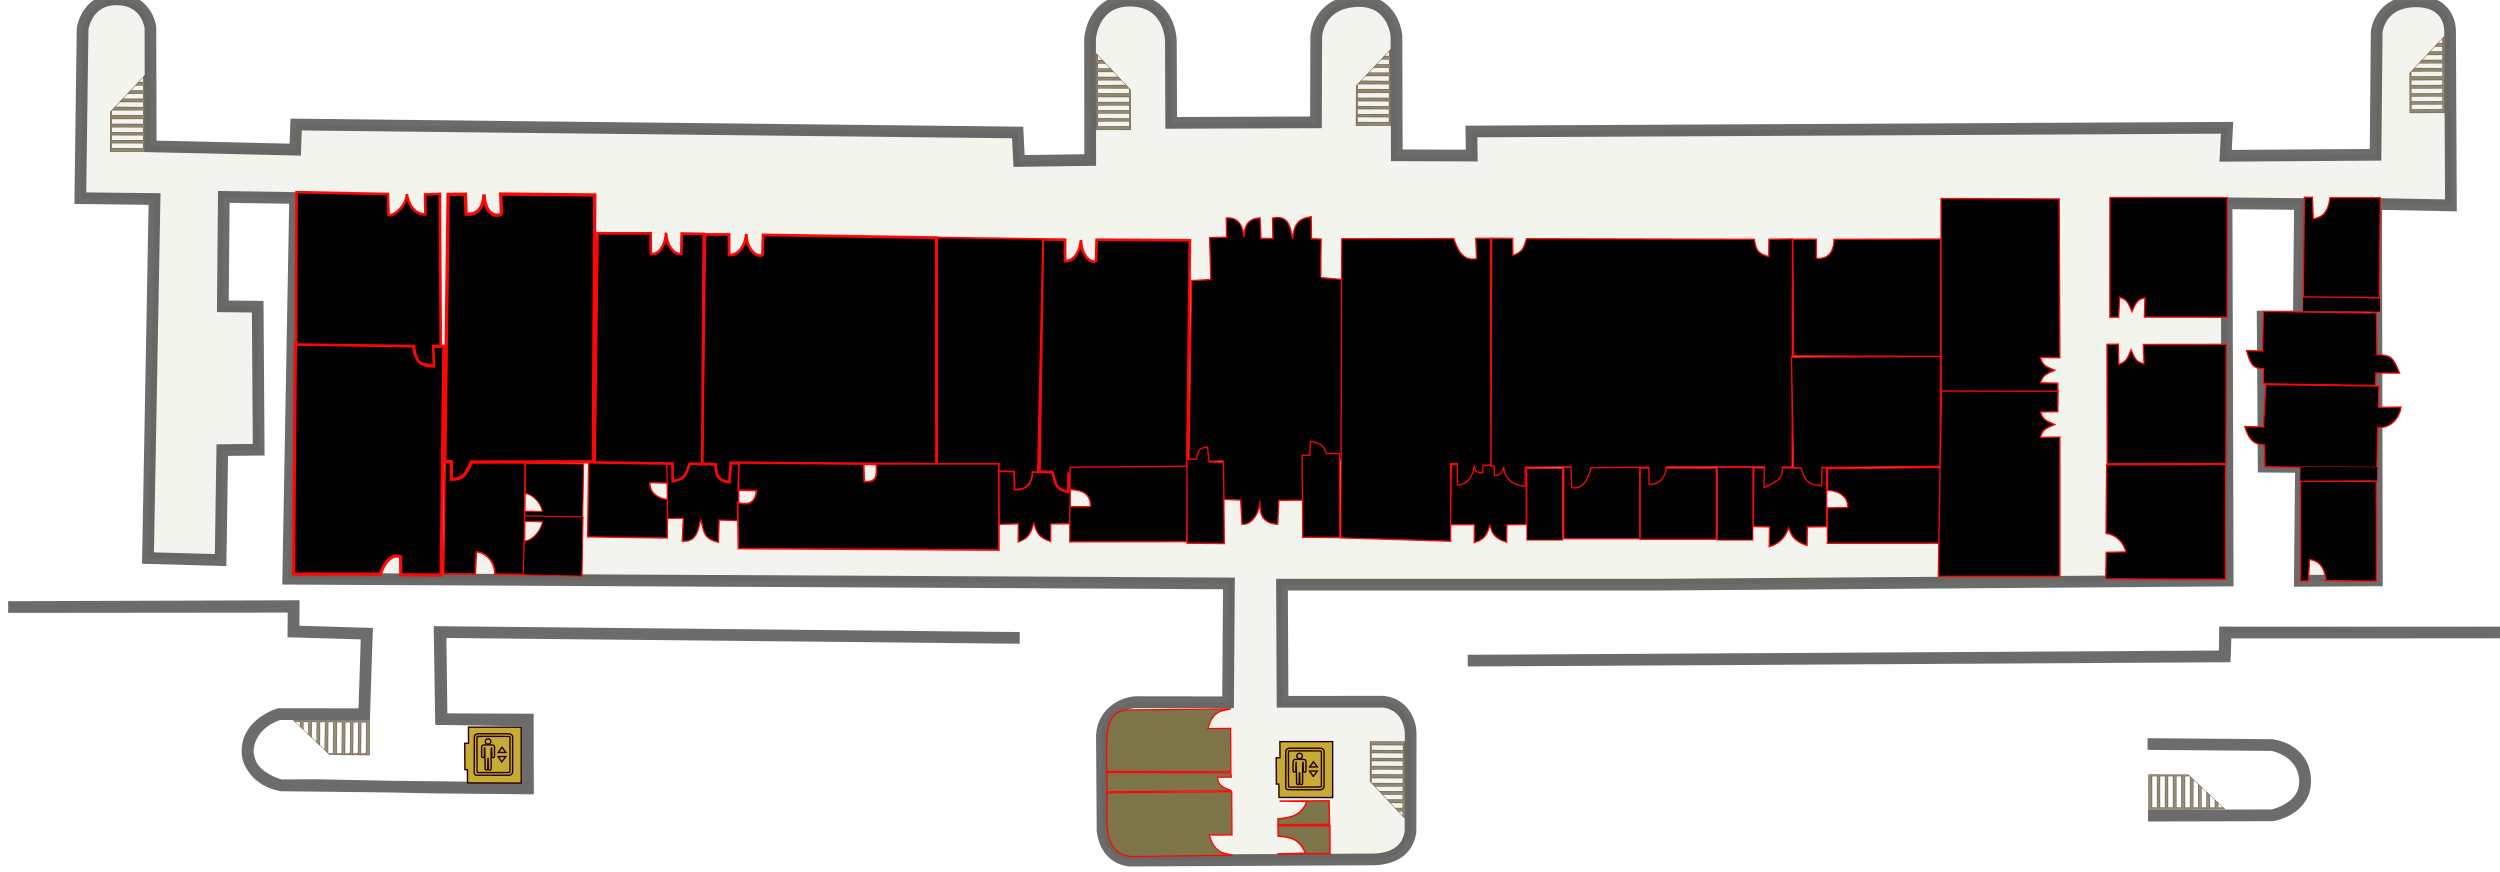 <?xml version="1.0" encoding="UTF-8" standalone="no"?>
<!-- Created with Inkscape (http://www.inkscape.org/) -->

<svg
   width="505.888mm"
   height="176.379mm"
   viewBox="0 0 505.888 176.379"
   version="1.1"
   id="svg1"
   xml:space="preserve"
   xmlns="http://www.w3.org/2000/svg"
   xmlns:svg="http://www.w3.org/2000/svg"><defs
     id="defs1" /><g
     id="g1-8"
     transform="matrix(0.265,0,0,0.265,-1047.675,837.518)"><g
       id="g146"
       transform="translate(-2113.958,5007.327)"><path
         style="opacity:0.575;fill:#ebece0;fill-opacity:1;stroke:#000000;stroke-width:8.939;stroke-dasharray:none;stroke-opacity:1"
         d="m 9461.343,417.165 0.425,89.426 77.23,-0.037 c 16.164,2.068 20.885,16.845 20.587,25.141 l -0.121,74.16 c -2.675,18.654 -20.129,21.409 -31.019,21.115 l -183.124,0.92 c -5.117,-0.401 -18.439,-3.497 -20.995,-22.791 l -0.49,-72.94 c 1.1,-18.593 18.308,-25.888 28.193,-25.29 l 68.123,0.102 0.68,-90.755 -718.338,-3.575 5.275,-290.752 -54.46,-0.793 -0.753,83.525 26.642,0.271 0.739,109.231 -27.797,0.292 -1.272,83.992 -55.462,-1.566 5.016,-274.147 -56.675,-0.658 1.723,-129.188 c 0,0 2.876,-22.813 26.146,-22.648 23.269,0.166 25.636,21.517 25.636,21.517 l 0.248,90.75 110.339,2.513 0.69,-19.159 550.974,6.055 1.061,21.755 54.355,-0.731 -0.146,-92.631 c 0,0 1.833,-29.461 30.84,-29.078 30.766,0.407 30.87,30.738 30.87,30.738 l 0.248,62.6 110.551,-0.41 0.219,-65.766 c 0,0 1.171,-25.646 31.182,-26.821 27.853,-1.09 30.073,26.519 30.073,26.519 l 0.252,91.231 57.238,0.226 -0.292,-18.388 577.064,-2.828 -1.11,21.384 114.474,-0.768 0.89,-93.864 c 0,0 2.063,-23.023 29.46,-23.297 27.394,-0.274 26.554,22.44 26.554,22.44 l 0.662,133.368 -57.125,-1.124 0.567,287.485 -58.82,0.331 0.861,-86.963 -28.486,-0.238 -0.75,-114.601 27.612,-0.081 0.859,-85.868 -56.044,-0.544 0.865,288.067 -437.647,3.159 z m 939.312,36.527 -218.711,0.024 -0.402,12.42 -0.12,3.691 -0.07,2.067 -0.03,2e-4 -26.836,0.168 -551.307,3.118 578.035,-3.226 0.249,-22.799 m -920.396,8.657 -442.954,-4.466 1.05,66.441 66.257,1.149 -0.032,51.831 -69.508,-0.657 -91.748,-1.886 -26.843,0.149 c 0,0 -23.601,-2.912 -25.809,-25.711 0,-0.043 0.09,-0.051 0.09,-0.094 0.902,-22.214 23.926,-28.556 23.926,-28.556 l 64.98,0.244 2.071,-61.646 -56.092,-1.615 0.185,-18.967 -217.986,0.226 218.011,-0.697 -0.113,19.286 55.928,1.741 -1.927,61.495 -64.716,-0.083 c 0,0 -24.62,6.764 -24.435,28.417 0.171,20.062 25.798,26.025 25.798,26.025 l 188.365,2.113 -0.122,-52.389 -65.84,-0.293 -0.831,-67.122 m 1303.524,86.105 94.852,0.791 c 0,0 24.222,2.299 25.458,25.885 1.216,23.212 -23.937,27.637 -25.045,27.78 l -94.898,0.238 94.895,-0.27 c 0,0 26.566,-5.336 24.941,-27.577 -1.625,-22.24 -25.367,-26.13 -25.367,-26.13"
         id="path32"
         transform="translate(-2414.964,-8138.481)" /><path
         style="fill:#7e744a;fill-opacity:1;stroke:#fe0606;stroke-width:1.002"
         d="m 9328.281,576.067 94.641,-0.833 0.222,33.056 -17.324,0.028 c 4.136,14.763 12.139,13.855 17.866,15.437 l -77.319,1.009 c -20.577,-2.37 -19.214,-21.183 -18.528,-48.742 z"
         id="path242-3-6"
         transform="translate(-2414.964,-8138.481)" /><path
         style="fill:#7e744a;fill-opacity:1;stroke:#fe0606;stroke-width:1.003"
         d="m 9328.391,559.789 93.928,0.225 -0.222,-33.142 -17.323,0.205 c 3.937,-14.855 11.872,-13.431 17.577,-15.095 l -78.197,0.837 c -19.863,0.605 -16.483,22.881 -16.646,47.013 z"
         id="path243-8-8"
         transform="translate(-2414.964,-8138.481)" /><path
         style="fill:#7e744a;fill-opacity:1;stroke:#fe0606;stroke-width:1.002"
         d="m 9327.599,560.491 94.727,0.372 0.271,3.246 -10.297,0.069 c -0.6,7.193 7.628,8.946 10.304,10.328 l -94.806,0.81 z"
         id="path245-0-3"
         transform="translate(-2414.964,-8138.481)" /><path
         style="fill:#7e744a;fill-opacity:1;stroke:#fe0606;stroke-width:1.163"
         d="m 9458.327,601.177 0.073,7.953 c 10.177,0.965 16.095,2.11 20.942,13.165 l -21.485,0.424 40.108,-0.186 -0.045,-21.387 z"
         id="path246-1-4"
         transform="translate(-2414.964,-8138.481)" /><path
         style="fill:#7e744a;fill-opacity:1;stroke:#fe0606;stroke-width:1.154"
         d="m 9458.334,600.532 -0.028,-4.521 c 10.023,-1.063 17.571,-2.271 22.153,-13.348 l -21.033,-0.213 37.863,-0.243 0.311,17.961 z"
         id="path247-2-8"
         transform="translate(-2414.964,-8138.481)" /><path
         style="fill:#000000;fill-opacity:1;stroke:#fe0606;stroke-width:1.002"
         d="m 2562.636,748.924 57.224,1.341 -10e-5,44.47 -14.826,0.15 -0.225,13.365 c -10.761,-3.472 -11.026,-8.065 -12.771,-12.973 -2.011,5.506 -2.452,10.339 -11.954,13.287 l 0.138,-13.754 -18.523,0.07 z"
         id="path109-8"
         transform="translate(4613.073,-8561.967)" /><path
         style="fill:#000000;fill-opacity:1;stroke:#fe0606;stroke-width:0.763;stroke-opacity:1"
         d="m 1899.322,789.165 -44.712,-0.878 0.16,-3.826 13.526,0.26 c 0.285,-3.36 -5.234,-12.859 -13.242,-13.749 l 0.093,-23.116 44.908,0.661 z"
         id="path90-2-2-3-7"
         transform="translate(4613.073,-8561.967)" /><path
         style="fill:#000000;fill-opacity:1;stroke:#fe0606;stroke-width:1.002"
         d="m 2215.929,749.208 55.699,0.444 -1e-4,44.47 -14.826,0.15 -0.225,13.365 c -10.761,-3.472 -11.026,-9.142 -12.771,-14.049 -2.011,5.506 -2.452,11.415 -11.954,14.364 l 0.138,-13.754 -14.665,0.339 z"
         id="path54-4"
         transform="translate(4613.073,-8561.967)" /><path
         style="fill:#000000;fill-opacity:1;stroke:#fe0606;stroke-width:1.058;stroke-opacity:1"
         d="m 1903.873,746.793 60.762,0.654 -0.411,15.654 -13.579,-0.356 c -0.39,4.784 2.723,11.628 13.558,12.885 l -0.348,29.388 -60.761,-0.883 z"
         id="path90-2-27"
         transform="translate(4613.073,-8561.967)" /><path
         style="fill:#000000;fill-opacity:1;stroke:#fe0606;stroke-width:1.298;stroke-opacity:1"
         d="m 1855.462,747.28 -0.924,85.646 -22.268,-0.35 c -0.043,-12.91 -11.4,-17.667 -14.149,-16.808 l -0.835,16.781 -24.183,-0.162 1.168,-85.647 z"
         id="path39-7"
         transform="translate(4613.073,-8561.967)" /><path
         style="fill:#000000;fill-opacity:1;stroke:#fe0606;stroke-width:0.804;stroke-opacity:1"
         d="m 1899.582,788.891 -44.672,-0.762 0.012,4.264 13.514,0.236 c 0.153,3.75 -5.725,14.109 -13.755,14.788 l -0.806,25.732 44.86,1.01 z"
         id="path90-2-2-9"
         transform="translate(4613.073,-8561.967)" /><path
         style="fill:#000000;fill-opacity:1;stroke:#fe0606;stroke-width:1.002"
         d="m 2793.593,751.511 55.509,-0.127 0.066,15.606 0.048,11.484 0.014,3.361 0.062,14.59 -14.826,0.15 -0.225,14.19 c -10.761,-3.472 -12.295,-8.634 -14.04,-13.542 -2.011,5.506 -5.37,11.542 -14.872,14.491 l 0.265,-15.15 -12.399,-0.263 z"
         id="path121-3"
         transform="translate(4613.073,-8561.967)" /><path
         style="fill:#000000;fill-opacity:1;stroke:#fe0606;stroke-width:2.054;stroke-opacity:1"
         d="m 2248.104,754.415 2.542,-177.382 16.987,0.187 -0.026,16.299 c 6.721,0.758 11.807,-7.769 12.2,-16.124 0.385,14.506 9.627,18.345 11.511,15.956 l 0.437,-16.094 71.22,0.412 -2.071,180.041 c -30.18,-0.603 -60.361,-1.158 -90.54,-1.815 l -0.214,13.937 c -11.238,-2.345 -9.229,-7.408 -12.305,-15.137 z"
         id="path27-6-1"
         transform="translate(4613.073,-8561.967)" /><path
         style="fill:#000000;fill-opacity:1;stroke:#fe0606;stroke-width:2.478;stroke-opacity:1"
         d="m 1791.23,833.221 2.09,-174.622 -8.608,-0.043 0.089,15.006 c -9.401,0.725 -14.11,-6.715 -14.623,-15.421 l -90.237,-1.574 -1.414,175.965 66.292,0.144 c 3.954,-12.579 11.591,-15.669 15.447,-13.176 l 0.176,13.596 z"
         id="path16-9"
         transform="translate(4613.073,-8561.967)" /><path
         style="fill:#000000;fill-opacity:1;stroke:#fe0606;stroke-width:1.002"
         d="m 2362.209,747.045 26.058,-0.971 0.359,29.427 13.131,0.563 0.988,18.402 c 8.089,0.992 13.756,-9.813 13.681,-17.882 0.179,6.72 -0.852,16.939 13.592,18.008 l 0.897,-18.336 18.268,-0.127 0.718,-31.58 33.733,1.166 -0.179,-137.713 -20.276,-1.794 c -0.447,-0.04 0,-29.427 0,-29.427 l -7.309,-0.27 -0.269,-16.864 c -9.781,1.497 -13.028,5.596 -14.309,17.053 -1.215,-6.694 -1.987,-19.161 -15.255,-15.896 l 0.313,15.524 -9.11,-0.112 -0.665,-15.627 c -10.687,0.644 -12.049,7.758 -12.332,14.809 -0.235,-6.25 -3.007,-15.704 -13.456,-14.753 l 0.17,14.738 -12.907,0.205 0.887,32.057 -14.669,0.807 z"
         id="path63-8"
         transform="translate(4613.073,-8561.967)" /><path
         style="fill:#000000;fill-opacity:1;stroke:#fe0606;stroke-width:1.99;stroke-opacity:1"
         d="m 1790.958,658.422 -0.736,-116.131 -11.26,0.377 0.267,15.192 c -9.165,0.425 -13.579,-9.721 -14.129,-15.481 -0.5,9.986 -11.456,17.67 -14.029,15.998 l -0.422,-16.034 -69.833,-1.394 -0.361,116.357 89.966,1.135 c 2.362,17.248 6.735,12.464 15.248,15.301 l -0.565,-15.318 z"
         id="path17-6"
         transform="translate(4613.073,-8561.967)" /><path
         style="fill:#000000;fill-opacity:1;stroke:#fe0606;stroke-width:2.578;stroke-opacity:1"
         d="m 1794.037,746.69 2.541,-204.055 13.183,-0.109 0.501,15.228 c 9.117,0.856 13.22,-5.409 13.718,-15.117 0.583,16.852 10.822,17.468 13.366,14.686 l -0.639,-14.939 71.801,0.72 -1.06,203.723 -93.123,0.2 c -4.833,11.244 -7.794,13.184 -15.339,13.101 l 0.066,-13.364 z"
         id="path18-5"
         transform="translate(4613.073,-8561.967)" /><path
         style="fill:#000000;fill-opacity:1;stroke:#fe0606;stroke-width:1.002"
         d="m 1964.227,790.094 11.931,-0.161 -0.83,17.497 c 7.606,0.436 11.723,-2.618 14.013,-16.746 2.831,9.626 1.725,14.647 13.634,17.636 l 0.531,-17.037 14.875,0.443 0.289,-43.267 -55.067,-0.379 z"
         id="path33-0"
         transform="translate(4613.073,-8561.967)" /><path
         style="fill:#000000;fill-opacity:1;stroke:#fe0606;stroke-width:2.13;stroke-opacity:1"
         d="m 1990.26,748.453 2.365,-175.206 18.447,0.012 8e-4,15.633 c 7.247,0.764 12.721,-7.737 13.135,-16.071 0.431,14.472 10.399,18.312 12.427,15.931 l 0.438,-15.16 132.196,2.067 0.258,173.158 -157.079,-1.26 -1.118,14.773 c -10.004,-1.044 -10.098,-7.089 -10.659,-13.609 z"
         id="path27-2"
         transform="translate(4613.073,-8561.967)" /><path
         style="fill:#000000;fill-opacity:1;stroke:#fe0606;stroke-width:2.034;stroke-opacity:1"
         d="m 1990.629,748.517 1.11,-175.661 -16.82,-0.34 -0.299,15.638 c -6.622,0.626 -11.451,-7.981 -11.669,-16.326 -0.669,14.468 -9.831,18.119 -11.635,15.699 l -0.11,-15.173 -40.585,-0.073 -2.213,174.999 59.487,0.895 0.169,13.462 c 11.094,-2.122 9.807,-5.756 12.985,-13.409 z"
         id="path25-8"
         transform="translate(4613.073,-8561.967)" /><path
         style="fill:#000000;fill-opacity:1;stroke:#fe0606;stroke-width:1.329;stroke-opacity:1"
         d="m 2250.865,576.674 -80.868,-1.131 0.057,178.364 58.657,0.309 0.381,13.874 c 5.652,-0.097 12.925,-0.701 13.698,-13.478 l 4.121,0.153 z"
         id="path42-6"
         transform="translate(4613.073,-8561.967)" /><path
         style="fill:#000000;fill-opacity:1;stroke:#fe0606;stroke-width:1.298;stroke-opacity:1"
         d="m 2217.128,814.215 -0.014,-65.898 -93.633,0.061 c 0.86,10.227 -0.221,14.162 -9.175,13.632 l -0.372,-13.483 -95.31,-0.833 -0.645,20.82 14.038,0.262 c -0.484,7.381 -4.349,12.239 -14.366,9.171 l 0.573,35.134 z"
         id="path31-0"
         transform="translate(4613.073,-8561.967)" /><path
         style="fill:#000000;fill-opacity:1;stroke:#fe0606;stroke-width:1.002"
         d="m 2361.203,750.223 -0.634,57.602 -89.321,0.127 0.14,-26.901 15.725,-0.017 c 0.029,-9.531 -5.549,-12.558 -15.657,-12.983 l 0.089,-17.087 z"
         id="path43-2"
         transform="translate(4613.073,-8561.967)" /><path
         style="fill:#000000;fill-opacity:1;stroke:#fe0606;stroke-width:1.002"
         d="m 2360.731,744.865 7.051,0.061 c 1.969,-5.374 0.622,-8.436 8.612,-9.392 l 1.233,11.446 11.062,0.104 0.562,62.195 -28.393,-0.277 z"
         id="path55-4"
         transform="translate(4613.073,-8561.967)" /><path
         style="fill:#000000;fill-opacity:1;stroke:#fe0606;stroke-width:1.002"
         d="m 2477.291,740.556 -10.195,-0.037 c -1.87,-5.41 -3.201,-7.903 -12.069,-9.231 l -0.493,10.541 -5.861,0.06 0.44,62.572 28.394,0.246 z"
         id="path56-8"
         transform="translate(4613.073,-8561.967)" /><g
         id="g70-6"
         transform="translate(4610.088,-8561.967)"><g
           id="g69-5"><path
             style="fill:#000000;fill-opacity:1;stroke:#fe0606;stroke-width:1.002"
             d="m 2481.931,576.511 85.525,-0.181 c 2.312,6.561 5.957,17.69 17.468,15.433 l -0.656,-15.569 11.242,-0.042 0.561,173.151 -6.459,0.292 0.045,5.652 c -6.19,0.135 -5.742,-2.804 -6.527,-5.585 -1.57,13.532 -9.914,14.728 -12.919,14.893 l -0.09,-16.373 -5.114,0.045 v 59.212 l -83.794,-2.512 z"
             id="path69-0" /></g></g><g
         id="g74-9"
         transform="matrix(-1,0,0,1.013,9803.9,-8571.138)"><g
           id="g73-0"
           transform="matrix(1,0,0,0.992,-0.038,6.213)"><rect
             style="fill:#000000;fill-opacity:1;stroke:#fe0606;stroke-width:0.995"
             id="rect109-0"
             width="58.139"
             height="54.222"
             x="-2542.393"
             y="750.268"
             transform="scale(-1,1)" /><rect
             style="fill:#000000;fill-opacity:1;stroke:#fe0606;stroke-width:0.995"
             id="rect110-6"
             width="58.139"
             height="54.222"
             x="-2484.075"
             y="750.8"
             transform="scale(-1,1)" /><rect
             style="fill:#000000;fill-opacity:1;stroke:#fe0606;stroke-width:0.687"
             id="rect111-1"
             width="27.223"
             height="55.198"
             x="-2425.193"
             y="750.331"
             transform="scale(-1,1)" /><rect
             style="fill:#000000;fill-opacity:1;stroke:#fe0606;stroke-width:0.683"
             id="rect112-3"
             width="27.227"
             height="54.532"
             x="-2570.541"
             y="750.999"
             transform="scale(-1,1)" /><path
             style="fill:#000000;fill-opacity:1;stroke:#fe0606;stroke-width:1.006"
             d="m 2367.783,576.711 17.938,0.229 0.16,13.209 c 9.424,-2.761 9.637,-5.773 11.002,-13.17 l 173.941,-0.425 c 2.331,6.561 1.845,9.228 10.374,12.775 l 0.243,-13.043 15.947,-0.13 0.565,173.147 -2.578,0.048 0.045,7.069 c -6.241,0.135 -6.241,-3.712 -7.032,-6.493 -1.583,13.532 -13.477,14.462 -16.507,14.627 l -3e-4,-14.424 -35.01,-0.241 -0.497,15.761 c -8.932,1.874 -13.004,-7.528 -14.709,-15.051 l -44.221,-0.43 -0.222,12.99 c -9.225,0.422 -12.254,-6.199 -13.157,-13.219 l -74.795,-0.053 0.256,15.789 c -13.893,-5.909 -14.348,-9.82 -13.989,-15.59 l -7.517,-0.051 z"
             id="path70-8" /></g></g><path
         style="fill:#000000;fill-opacity:1;stroke:#fe0606;stroke-width:1.002"
         d="m 2822.346,666.919 1.609,84.5 5.65,-0.067 c 3.542,9.594 4.126,12.808 15.865,13.695 l 0.109,-13.884 90.323,-0.848 0.231,-84.016 z"
         id="path122-9"
         transform="translate(4613.073,-8561.967)" /><path
         style="fill:#000000;fill-opacity:1;stroke:#fe0606;stroke-width:1.002"
         d="m 2823.938,665.91 -0.527,-89.08 17.893,0.038 v 14.481 c 11.317,1.474 13.662,-8.49 13.496,-14.418 l 81.677,-0.21 -0.083,89.631 z"
         id="path131-3"
         transform="translate(4613.073,-8561.967)" /><path
         style="fill:#000000;fill-opacity:1;stroke:#fe0606;stroke-width:1.002"
         d="m 2849.986,752.019 0.022,16.691 c 3.65,-0.142 15.42,1.683 15.391,13.024 l -15.623,0.232 0.022,27.157 86.835,-0.116 -0.269,-57.866 z"
         id="path132-4"
         transform="translate(4613.073,-8561.967)" /><path
         style="fill:#000000;fill-opacity:1;stroke:#fe0606;stroke-width:1.002"
         d="m 2936.557,545.747 0.045,147.25 89.207,0.836 -0.077,-7.077 -13.225,-0.24 c 1.759,-5.117 2.8,-6.194 10.823,-9.611 -8.846,-3.503 -9.079,-4.717 -10.972,-9.7 l 14.947,0.196 -0.507,-121.294 z"
         id="path133-4"
         transform="translate(4613.073,-8561.967)" /><path
         style="fill:#000000;fill-opacity:1;stroke:#fe0606;stroke-width:1.002"
         d="m 2934.432,834.296 2.439,-141.488 89.028,0.151 -0.167,15.6 -13.225,0.24 c 1.759,5.117 2.8,6.194 10.823,9.611 -8.846,3.503 -9.079,4.717 -10.972,9.7 l 14.947,-0.196 0.025,106.358 z"
         id="path134-6"
         transform="translate(4613.073,-8561.967)" /><path
         style="fill:#000000;fill-opacity:1;stroke:#fe0606;stroke-width:1.002"
         d="m 3155.05,545.057 -89.537,0.017 -0.025,91.33 6.673,-0.035 0.799,-15.192 c 5.084,1.854 6.141,2.914 9.408,11 3.666,-8.779 4.885,-8.99 9.902,-10.79 l -0.474,14.941 63.192,0.083 z"
         id="path135-0"
         transform="translate(4613.073,-8561.967)" /><path
         style="fill:#000000;fill-opacity:1;stroke:#fe0606;stroke-width:1.002"
         d="m 3154.11,748.197 -90.705,0.179 -0.12,-91.27 8.726,-0.118 0.232,15.375 c 5.084,-1.854 6.141,-2.914 9.408,-11 3.666,8.779 4.885,8.99 9.902,10.79 l -0.474,-14.941 63.192,-0.083 z"
         id="path136-6"
         transform="translate(4613.073,-8561.967)" /><path
         style="fill:#000000;fill-opacity:1;stroke:#fe0606;stroke-width:1.002"
         d="m 3153.669,836.583 0.118,-87.775 -90.822,0.257 -0.413,52.408 c 6.761,0.951 12.58,5.356 15.303,14.158 l -15.175,0.314 -0.359,20.288 z"
         id="path137-6"
         transform="translate(4613.073,-8561.967)" /><path
         style="fill:#000000;fill-opacity:1;stroke:#fe0606;stroke-width:1.002"
         d="m 3269.121,633.193 0.254,31.846 c 9.727,0.634 11.588,0 17.382,14.083 l -18.143,-0.127 -0.381,9.643 -85.388,-1.396 -0.127,-11.546 c -9.431,0.465 -10.645,-6.428 -12.845,-13.83 l 12.21,0.381 0.634,-30.197 z"
         id="path138-1"
         transform="translate(4613.073,-8561.967)" /><path
         style="fill:#000000;fill-opacity:1;stroke:#fe0606;stroke-width:1.002"
         d="m 3270.942,688.996 -0.414,16.221 17.301,-0.19 c -1.142,8.646 -8.384,16.709 -17.69,15.441 l -0.803,31.51 -85.388,-1.396 -0.575,-16.929 c -9.431,0.465 -12.645,-6.428 -14.845,-13.83 l 14.21,0.381 1.801,-32.35 z"
         id="path139-8"
         transform="translate(4613.073,-8561.967)" /><path
         style="fill:#000000;fill-opacity:1;stroke:#fe0606;stroke-width:1.002"
         d="m 3210.946,761.683 57.937,0.043 0.082,76.247 -38.444,-0.381 c -1.332,-12.645 -7.105,-15.268 -12.561,-16.24 l -0.877,16.453 -6.101,-0.023 z"
         id="path140-4"
         transform="translate(4613.073,-8561.967)" /><path
         style="fill:#000000;fill-opacity:1;stroke:#fe0606;stroke-width:0.364"
         d="m 3210.838,750.496 58.835,0.297 -0.117,10.471 -58.879,0.222 z"
         id="path141-9"
         transform="translate(4613.073,-8561.967)" /><path
         style="fill:#000000;fill-opacity:1;stroke:#fe0606;stroke-width:1.002"
         d="m 3213.182,620.89 57.934,0.557 0.873,-76.242 -38.446,-0.018 c -1.463,12.631 -7.263,15.193 -12.729,16.109 l -0.706,-16.462 -6.101,-0.041 z"
         id="path142-6"
         transform="translate(4613.073,-8561.967)" /><path
         style="fill:#000000;fill-opacity:1;stroke:#fe0606;stroke-width:0.364"
         d="m 3212.957,632.075 58.835,0.313 -0.01,-10.472 -58.873,-0.832 z"
         id="path143-3"
         transform="translate(4613.073,-8561.967)" /><path
         style="fill:#c8ab37;fill-opacity:1;stroke:#240101;stroke-width:1.072;stroke-opacity:1"
         d="m 1809.385,981.867 -0.141,-20.083 2.899,-0.019 -0.083,-12.323 40.297,0.003 v 42.706 l -40.973,-0.116 -0.071,-10.104 z m 7.142,1.999 0.019,-13.676 c 0.018,-13.334 0.022,-13.683 0.144,-13.957 0.313,-0.702 0.926,-1.276 1.671,-1.567 l 0.465,-0.181 h 12.331 c 10.817,0 12.366,0.012 12.616,0.094 0.4,0.132 0.564,0.215 0.939,0.475 0.386,0.267 0.612,0.537 0.897,1.071 l 0.208,0.39 v 13.801 13.801 l -0.227,0.431 c -0.393,0.747 -0.868,1.162 -1.709,1.494 l -0.345,0.136 -12.118,0.011 c -6.665,0 -12.206,0 -12.313,-0.016 -2.162,-0.211 -2.375,-0.042 -2.577,-2.302 z m 26.778,0.201 c 0.257,0.055 0.466,-0.197 0.458,-0.501 v -13.251 -13.251 l -0.148,-0.211 c -0.082,-0.116 -0.221,-0.247 -0.309,-0.29 -0.128,-0.062 -2.652,-0.075 -12.205,-0.063 l -12.044,0.015 -0.221,0.245 -0.221,0.245 v 13.288 c 0,9.172 0.021,13.332 0.069,13.431 0.038,0.079 0.162,0.207 0.276,0.284 l 0.207,0.141 11.989,-8.6e-4 c 4.049,0.038 8.102,-0.069 12.149,-0.079 z m -18.397,-2.251 c -0.072,-0.21 -0.136,-0.178 -0.169,-8.349 -0.024,-6.013 -0.053,-8.192 -0.107,-8.244 -0.042,-0.039 -0.129,-0.061 -0.195,-0.049 -0.116,0.021 -0.122,0.174 -0.154,3.456 -0.025,2.652 -0.053,3.469 -0.118,3.591 -0.105,0.195 -0.444,0.422 -0.748,0.503 -0.265,0.07 -0.785,-0.066 -0.971,-0.255 -0.31,-0.314 -0.313,-0.354 -0.313,-4.108 0,-3.63 0.028,-4.129 0.263,-4.572 0.209,-0.395 0.585,-0.638 1.158,-0.746 0.535,-0.101 6.649,-0.083 7.156,0.021 0.61,0.125 0.953,0.402 1.169,0.944 0.118,0.296 0.125,0.519 0.125,4.19 0,4.303 0.023,4.074 -0.443,4.37 -0.533,0.338 -1.306,0.136 -1.567,-0.411 -0.051,-0.108 -0.084,-1.19 -0.107,-3.521 -0.03,-3.052 -0.043,-3.371 -0.141,-3.431 -0.079,-0.048 -0.137,-0.043 -0.212,0.016 -0.093,0.074 -0.103,0.87 -0.104,8.208 0,7.89 0,8.132 -0.125,8.322 -0.219,0.344 -0.528,0.522 -0.906,0.522 -0.507,0 -0.871,-0.259 -1.044,-0.743 -0.055,-0.152 -0.077,-1.337 -0.077,-4.184 -4e-4,-2.184 -0.026,-4.01 -0.057,-4.056 -0.035,-0.053 -0.108,-0.069 -0.192,-0.043 -0.136,0.041 -0.136,0.044 -0.155,4.175 -0.017,3.824 -0.117,4.122 -0.134,4.337 -0.042,0.519 -1.66,0.562 -1.833,0.058 z m 12.642,-5.81 -2.852,-4.056 5.977,-0.057 z m -2.711,-7.219 2.859,-3.998 2.964,3.965 z m -8.235,-6.381 c -0.394,-0.072 -0.931,-0.395 -1.19,-0.716 -0.356,-0.441 -0.444,-0.693 -0.443,-1.273 0,-0.689 0.167,-1.068 0.655,-1.496 1.181,-1.035 2.985,-0.593 3.504,0.857 0.323,0.904 -0.184,2.073 -1.071,2.469 -0.481,0.215 -0.899,0.26 -1.455,0.158 z"
         id="path248-2-0"
         transform="translate(4613.073,-8561.967)" /><path
         style="fill:#c8ab37;fill-opacity:1;stroke:#240101;stroke-width:1.072;stroke-opacity:1"
         d="m 2429.021,992.928 -0.141,-20.083 2.899,-0.019 -0.083,-12.323 40.297,0.003 v 42.706 l -40.973,-0.116 -0.071,-10.104 z m 7.142,1.999 0.019,-13.676 c 0.018,-13.334 0.022,-13.683 0.144,-13.957 0.313,-0.702 0.926,-1.276 1.671,-1.567 l 0.465,-0.181 h 12.331 c 10.817,0 12.366,0.012 12.616,0.094 0.4,0.132 0.564,0.215 0.939,0.475 0.386,0.267 0.612,0.537 0.897,1.071 l 0.208,0.39 v 13.801 13.8 l -0.227,0.431 c -0.393,0.747 -0.868,1.162 -1.709,1.494 l -0.345,0.136 -12.118,0.011 c -6.665,0 -12.206,0 -12.313,-0.016 -2.162,-0.211 -2.375,-0.042 -2.577,-2.302 z m 26.778,0.201 c 0.257,0.055 0.466,-0.197 0.458,-0.501 v -13.251 -13.251 l -0.148,-0.211 c -0.082,-0.116 -0.221,-0.247 -0.309,-0.29 -0.128,-0.062 -2.652,-0.075 -12.205,-0.063 l -12.044,0.015 -0.221,0.245 -0.221,0.245 v 13.288 c 0,9.172 0.021,13.332 0.069,13.431 0.038,0.079 0.162,0.207 0.276,0.284 l 0.207,0.141 11.989,-9e-4 c 4.049,0.038 8.102,-0.068 12.149,-0.079 z m -18.397,-2.251 c -0.072,-0.21 -0.136,-0.178 -0.169,-8.349 -0.024,-6.013 -0.053,-8.192 -0.107,-8.244 -0.042,-0.039 -0.129,-0.061 -0.195,-0.049 -0.116,0.021 -0.122,0.174 -0.154,3.456 -0.025,2.652 -0.053,3.469 -0.118,3.591 -0.105,0.195 -0.444,0.422 -0.748,0.503 -0.265,0.07 -0.785,-0.066 -0.971,-0.255 -0.31,-0.314 -0.313,-0.354 -0.313,-4.108 0,-3.63 0.028,-4.129 0.263,-4.572 0.209,-0.395 0.585,-0.638 1.158,-0.746 0.535,-0.101 6.649,-0.083 7.156,0.021 0.61,0.125 0.953,0.402 1.169,0.944 0.118,0.296 0.125,0.519 0.125,4.19 0,4.303 0.023,4.074 -0.443,4.37 -0.533,0.338 -1.306,0.136 -1.567,-0.411 -0.051,-0.108 -0.084,-1.19 -0.107,-3.521 -0.03,-3.052 -0.043,-3.371 -0.141,-3.431 -0.079,-0.048 -0.137,-0.043 -0.212,0.016 -0.093,0.074 -0.103,0.87 -0.104,8.208 0,7.89 0,8.132 -0.125,8.322 -0.219,0.344 -0.528,0.522 -0.906,0.522 -0.507,0 -0.871,-0.26 -1.044,-0.743 -0.055,-0.152 -0.077,-1.337 -0.077,-4.184 -4e-4,-2.184 -0.026,-4.01 -0.057,-4.056 -0.035,-0.053 -0.108,-0.069 -0.192,-0.043 -0.136,0.041 -0.136,0.044 -0.155,4.175 -0.017,3.824 -0.117,4.122 -0.134,4.337 -0.042,0.519 -1.66,0.561 -1.833,0.058 z m 12.642,-5.81 -2.852,-4.056 5.977,-0.057 z m -2.711,-7.219 2.859,-3.998 2.964,3.965 z m -8.235,-6.381 c -0.394,-0.072 -0.931,-0.395 -1.19,-0.716 -0.356,-0.441 -0.444,-0.693 -0.443,-1.273 0,-0.689 0.167,-1.068 0.655,-1.496 1.181,-1.035 2.985,-0.593 3.504,0.857 0.323,0.904 -0.184,2.073 -1.071,2.469 -0.481,0.215 -0.899,0.26 -1.455,0.158 z"
         id="path248-2-0-5"
         transform="translate(4613.073,-8561.967)" /><path
         d="m 8764.578,547.287 0.135,-26.33 -58.218,-0.161 1.183,1.124 v -0.03 l 3.91,0.018 -0.017,3.697 2.402,2.279 0.04,-5.966 3.91,0.018 -0.054,9.628 2.52,2.392 0.064,-12.003 3.908,0.018 -0.091,15.666 2.404,2.28 0.102,-17.946 3.91,0.018 -0.292,21.445 -23.85,-22.614 24.02,22.778 3.684,3.483 -3.013,-2.846 1.618,1.534 0.133,-23.774 3.908,0.034 -0.134,24.02 -3.645,-0.016 1.055,1.002 z m -2.637,-1.063 -3.908,-0.034 0.134,-24.016 3.908,0.018 z m -6.092,-0.041 -3.908,-0.018 0.134,-24.019 3.91,0.018 z m -6.092,-0.027 -3.908,-0.034 0.134,-24.018 3.91,0.018 z m -6.324,-0.043 -3.91,-0.034 0.135,-24.02 3.908,0.018 z"
         style="opacity:0.575;fill:#443b14;stroke:#240101;stroke-width:0.377"
         id="path146-8-7"
         transform="translate(-2414.964,-8138.481)" /><path
         d="m 7708.068,-7576.187 0.03,26.423 58.217,-0.201 -1.19,-1.121 1e-4,0.03 h -3.91 l -6e-4,-3.71 -2.416,-2.272 v 5.987 h -3.91 l -0.01,-9.662 -2.535,-2.385 0.01,12.045 h -3.908 l -0.01,-15.721 -2.418,-2.273 0.012,18.009 h -3.91 l 0.159,-21.522 23.991,22.545 -24.162,-22.709 -3.706,-3.472 3.03,2.837 -1.627,-1.529 0.017,23.858 -3.908,-0.01 -0.017,-24.105 h 3.644 l -1.062,-0.999 z m 2.644,1.05 3.908,0.01 0.017,24.101 h -3.908 z m 6.092,0 h 3.908 l 0.017,24.104 h -3.91 z m 6.092,-0.01 3.908,0.01 0.017,24.103 h -3.91 z m 6.324,0 3.91,0.01 0.015,24.105 h -3.908 z"
         style="opacity:0.575;fill:#443b14;stroke:#240101;stroke-width:0.378"
         id="path144" /><path
         d="m 7113.659,-7601.521 26.423,0.091 -0.336,58.216 -1.118,-1.193 0.03,1e-4 0.01,-3.91 -3.71,-0.01 -2.266,-2.421 5.987,0.014 0.01,-3.91 -9.662,-0.033 -2.379,-2.541 12.045,0.038 0.01,-3.908 -15.721,-0.047 -2.267,-2.423 18.009,0.053 0.01,-3.91 -21.522,0.109 22.489,24.043 -22.652,-24.215 -3.464,-3.714 2.83,3.037 -1.526,-1.631 23.858,0.072 v -3.908 l -24.105,-0.073 -0.01,3.644 -0.996,-1.064 z m 1.044,2.646 v 3.908 l 24.101,0.073 0.01,-3.908 z m -0.015,6.092 -0.01,3.908 24.104,0.073 0.01,-3.91 z m -0.025,6.092 v 3.908 l 24.103,0.073 0.01,-3.91 z m -0.014,6.324 v 3.91 l 24.105,0.071 0.01,-3.908 z"
         style="opacity:0.575;fill:#443b14;stroke:#240101;stroke-width:0.378"
         id="path144-5" /><path
         d="m 7907.605,-8081.551 26.423,-0.097 -0.348,-58.216 -1.117,1.193 0.03,-2e-4 0.01,3.91 -3.71,0.01 -2.266,2.422 5.987,-0.015 0.01,3.91 -9.662,0.035 -2.378,2.541 12.045,-0.041 0.01,3.908 -15.721,0.05 -2.267,2.424 18.009,-0.057 0.011,3.91 -21.522,-0.104 22.484,-24.047 -22.647,24.219 -3.463,3.715 2.829,-3.038 -1.525,1.631 23.858,-0.077 4e-4,3.908 -24.105,0.078 -0.01,-3.645 -0.996,1.064 z m 1.044,-2.646 -5e-4,-3.908 24.101,-0.078 0.01,3.908 z m -0.015,-6.092 -0.01,-3.908 24.104,-0.078 0.01,3.91 z m -0.025,-6.092 -4e-4,-3.908 24.103,-0.078 0.01,3.91 z m -0.016,-6.324 -4e-4,-3.91 24.105,-0.076 0.01,3.908 z"
         style="opacity:0.575;fill:#443b14;stroke:#240101;stroke-width:0.378"
         id="path144-8" /><path
         d="m 7102.93,-8071.873 26.423,0.052 -0.019,-58.217 -1.124,1.187 h 0.03 l -0.013,3.91 -3.71,-0.012 -2.279,2.409 5.987,0.02 -0.013,3.91 -9.662,-0.02 -2.392,2.527 12.045,0.028 -0.013,3.908 -15.721,-0.038 -2.28,2.411 18.009,0.045 -0.013,3.91 -21.521,-0.225 22.62,-23.92 -22.784,24.091 -3.484,3.695 2.847,-3.022 -1.534,1.623 23.858,0.057 -0.023,3.908 -24.105,-0.058 0.012,-3.645 -1.002,1.059 z m 1.059,-2.64 0.023,-3.908 24.101,0.058 -0.013,3.908 z m 0.021,-6.092 0.013,-3.908 24.104,0.058 -0.013,3.91 z m 0.01,-6.092 0.023,-3.908 24.103,0.058 -0.013,3.91 z m 0.021,-6.324 0.023,-3.91 24.105,0.06 -0.013,3.908 z"
         style="opacity:0.575;fill:#443b14;stroke:#240101;stroke-width:0.378"
         id="path145" /><path
         d="m 6930.936,-8068.651 -26.423,0.016 0.101,-58.217 1.123,1.189 -0.03,-2e-4 v 3.91 h 3.71 l 2.276,2.412 -5.987,0.013 v 3.91 l 9.662,-0.01 2.389,2.531 -12.045,0.01 v 3.908 l 15.721,-0.02 2.277,2.414 -18.009,0.021 v 3.91 l 21.521,-0.195 -22.586,-23.952 22.75,24.123 3.478,3.7 -2.842,-3.026 1.532,1.625 -23.858,0.025 0.016,3.908 24.105,-0.025 v -3.645 l 1,1.06 z m -1.055,-2.642 -0.016,-3.908 -24.101,0.025 v 3.908 z m -0.014,-6.092 v -3.908 l -24.104,0.025 v 3.91 z m 0,-6.092 -0.016,-3.908 -24.103,0.025 v 3.91 z m -0.014,-6.324 -0.016,-3.91 -24.105,0.026 v 3.908 z"
         style="opacity:0.575;fill:#443b14;stroke:#240101;stroke-width:0.378"
         id="path146" /><path
         d="m 6151.602,-8051.949 26.423,0.016 -0.101,-58.217 -1.123,1.189 0.03,-2e-4 v 3.91 h -3.71 l -2.276,2.412 5.987,0.013 v 3.91 l -9.662,-0.01 -2.389,2.531 12.045,0.01 v 3.908 l -15.721,-0.02 -2.277,2.414 18.009,0.021 v 3.91 l -21.521,-0.195 22.586,-23.952 -22.75,24.123 -3.478,3.7 2.842,-3.026 -1.532,1.625 23.858,0.025 -0.016,3.908 -24.105,-0.025 v -3.645 l -1,1.06 z m 1.055,-2.642 0.016,-3.908 24.101,0.025 v 3.908 z m 0.014,-6.092 v -3.908 l 24.104,0.025 v 3.91 z m 0,-6.092 0.016,-3.908 24.103,0.025 v 3.91 z m 0.014,-6.324 0.016,-3.91 24.105,0.026 v 3.908 z"
         style="opacity:0.575;fill:#443b14;stroke:#240101;stroke-width:0.378"
         id="path146-8" /></g></g></svg>
